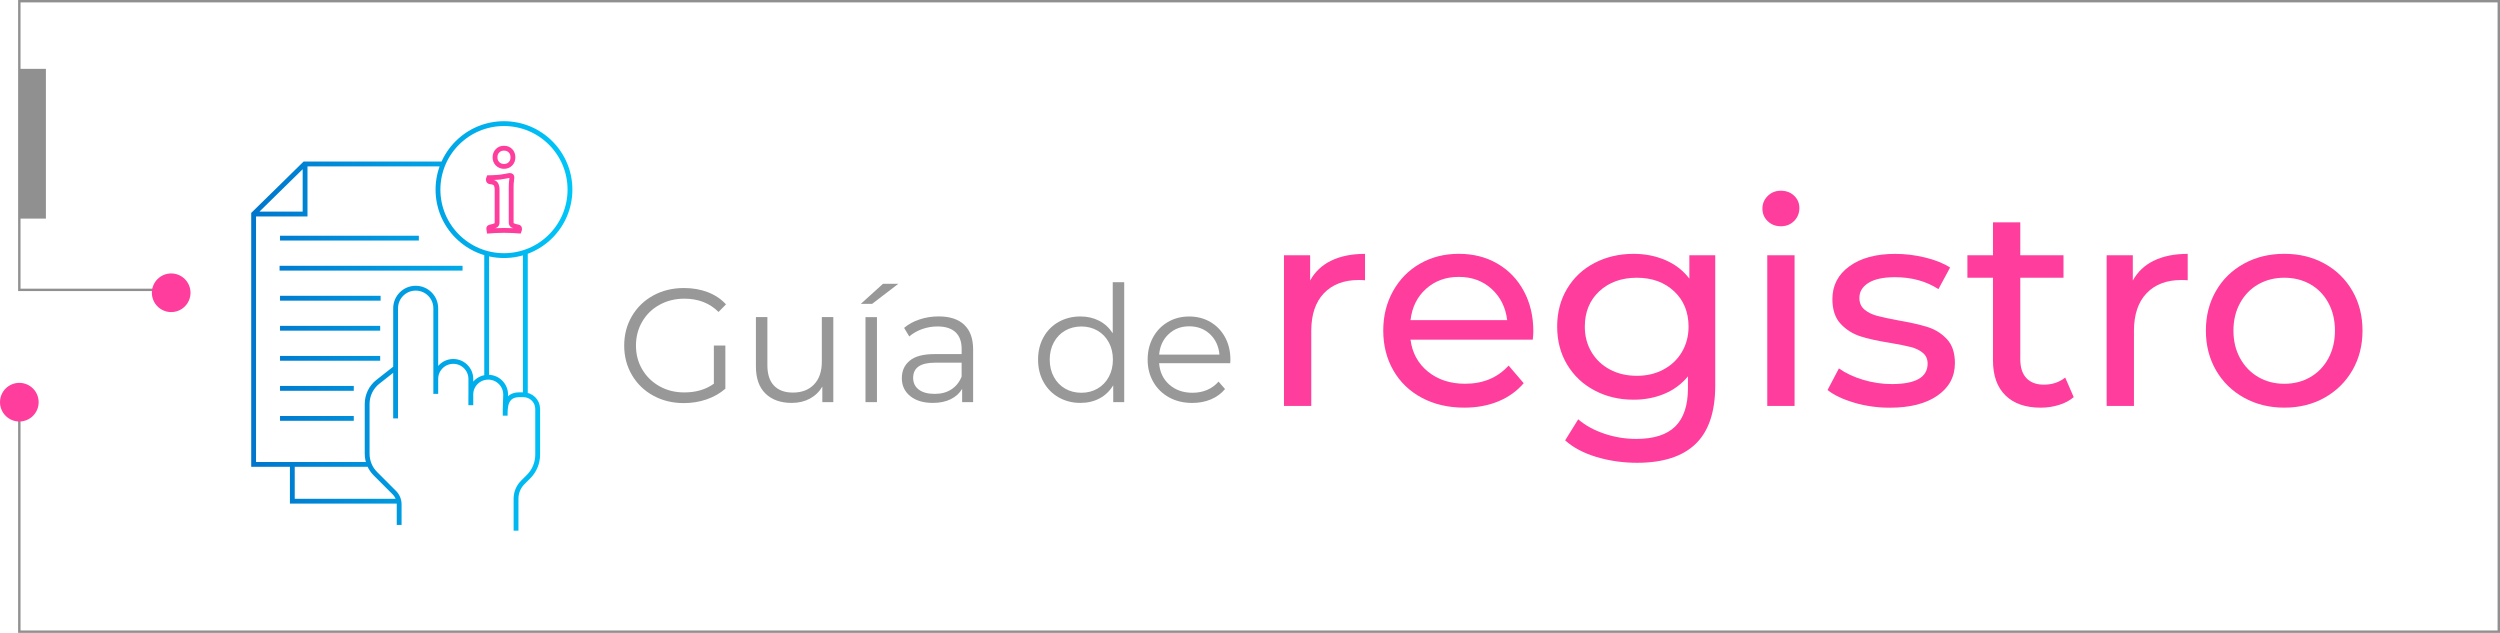 <?xml version="1.0" encoding="UTF-8"?><svg id="Capa_2" xmlns="http://www.w3.org/2000/svg" xmlns:xlink="http://www.w3.org/1999/xlink" viewBox="0 0 1034.97 262"><defs><style>.cls-1{stroke:#ff3d9c;}.cls-1,.cls-2{stroke-width:2px;}.cls-1,.cls-2,.cls-3{fill:none;stroke-miterlimit:10;}.cls-2{stroke:url(#Degradado_sin_nombre_7);}.cls-3{stroke:#909090;}.cls-4{fill:#909090;}.cls-4,.cls-5,.cls-6{stroke-width:0px;}.cls-5{fill:#989898;}.cls-6{fill:#ff3d9c;}</style><linearGradient id="Degradado_sin_nombre_7" x1="104" y1="134.94" x2="236.97" y2="134.94" gradientUnits="userSpaceOnUse"><stop offset="0" stop-color="#0075cc"/><stop offset="1" stop-color="#00c6f8"/></linearGradient></defs><g id="Capa_1-2"><path class="cls-2" d="M201.48,104.87v51.19M183.46,67.88h-57.37l-21.09,20.69v103.68h47.86M105.38,88.61h20.92v-20.54M121.02,192.24v15.26h44.28M217.49,104.36v59.25M194.92,167.76v-10.88c0-4.01-3.25-7.26-7.26-7.26h0c-4.01,0-7.26,3.25-7.26,7.26v6.17s0-35.43,0-35.43c0-4.59-3.72-8.31-8.31-8.31h0c-4.59,0-8.31,3.72-8.31,8.31v24.67l-7.34,5.77c-2.8,2.2-4.44,5.57-4.44,9.14v20.68c0,3.08,1.22,6.04,3.4,8.22l7.84,7.84c1.29,1.29,2.01,3.04,2.01,4.86v8.53M213.63,219.69v-13.26c0-2.51,1-4.92,2.78-6.7l2.42-2.42c2.41-2.41,3.76-5.67,3.76-9.07v-18.94c0-3.24-2.63-5.88-5.88-5.88h-1.69c-6.01,0-5.88,5.4-5.88,8.65v-2.77l.19-5.69c.13-4.07-3.13-7.45-7.21-7.45h0c-3.98,0-7.21,3.23-7.21,7.21v4.38M163.77,152.29v20.93M115.74,111.03h75.75M115.93,123.47h41.64M115.93,98.59h57.47M115.93,135.9h41.46M115.93,148.34h41.46M115.93,160.78h30.53M115.93,173.21h30.53M208.64,51.18c-15.09,0-27.32,12.23-27.32,27.32s12.23,27.32,27.32,27.32,27.32-12.23,27.32-27.32-12.23-27.32-27.32-27.32Z"/><path class="cls-1" d="M212.2,95.46c1,.05,1.92.11,2.78.18.07-.14.1-.29.1-.46v-.52c0-.38-.19-.6-.57-.67-1.03-.21-1.77-.43-2.22-.67-.45-.24-.67-.62-.67-1.13v-14.69c0-1.1.05-1.96.15-2.58.1-.62.15-1.12.15-1.5,0-.52-.28-.77-.83-.77-.28,0-.81.09-1.6.26-.79.17-1.62.31-2.47.41-.38.03-.79.07-1.24.1-.45.03-.89.06-1.34.08-.45.02-.87.03-1.26.05-.4.02-.7.03-.9.03-.07.14-.1.28-.1.44v.39c0,.48.22.76.67.82,1.27.1,2.08.43,2.42.98.34.55.52,1.34.52,2.37v13.61c0,.52-.21.89-.62,1.13-.41.24-1.17.46-2.27.67-.14.03-.27.1-.39.18-.12.09-.18.25-.18.49,0,.31.03.64.1.98.89-.07,1.82-.13,2.78-.18.96-.05,2.11-.08,3.45-.08s2.51.03,3.51.08Z"/><path class="cls-1" d="M205.99,67.83c.7.7,1.59,1.06,2.65,1.06s1.99-.35,2.68-1.06c.69-.7,1.03-1.61,1.03-2.71s-.34-2-1.03-2.71c-.69-.7-1.58-1.06-2.68-1.06s-1.95.35-2.65,1.06c-.7.7-1.06,1.61-1.06,2.71s.35,2,1.06,2.71Z"/><path class="cls-5" d="M295.54,143.06h4.75v17.86c-2.19,1.92-4.77,3.39-7.76,4.42-2.99,1.03-6.13,1.54-9.43,1.54-4.68,0-8.9-1.03-12.65-3.08-3.75-2.05-6.69-4.89-8.83-8.53-2.14-3.64-3.21-7.7-3.21-12.21s1.07-8.57,3.21-12.21c2.14-3.63,5.08-6.48,8.83-8.53,3.75-2.05,7.98-3.08,12.71-3.08,3.57,0,6.85.57,9.83,1.71,2.99,1.14,5.51,2.82,7.56,5.05l-3.08,3.14c-3.7-3.66-8.41-5.49-14.12-5.49-3.79,0-7.22.84-10.27,2.51-3.06,1.67-5.45,3.99-7.19,6.96-1.74,2.97-2.61,6.28-2.61,9.94s.87,6.96,2.61,9.9c1.74,2.94,4.12,5.26,7.16,6.96,3.03,1.7,6.44,2.54,10.24,2.54,4.82,0,8.9-1.2,12.24-3.61v-15.79Z"/><path class="cls-5" d="M344.98,131.28v35.19h-4.55v-6.42c-1.25,2.14-2.97,3.8-5.15,4.98-2.19,1.18-4.68,1.77-7.49,1.77-4.59,0-8.22-1.28-10.87-3.85-2.65-2.56-3.98-6.32-3.98-11.27v-20.41h4.75v19.94c0,3.7.91,6.51,2.74,8.43,1.83,1.92,4.44,2.88,7.83,2.88,3.7,0,6.62-1.13,8.76-3.38,2.14-2.25,3.21-5.39,3.21-9.4v-18.47h4.75Z"/><path class="cls-5" d="M365.52,117.5h6.36l-10.84,8.3h-4.68l9.17-8.3ZM358.3,131.28h4.75v35.19h-4.75v-35.19Z"/><path class="cls-5" d="M399.18,134.46c2.45,2.3,3.68,5.7,3.68,10.2v21.81h-4.55v-5.49c-1.07,1.83-2.64,3.26-4.72,4.28-2.07,1.03-4.54,1.54-7.39,1.54-3.93,0-7.05-.94-9.37-2.81-2.32-1.87-3.48-4.35-3.48-7.43s1.08-5.4,3.25-7.23c2.16-1.83,5.61-2.74,10.34-2.74h11.17v-2.14c0-3.03-.85-5.34-2.54-6.92-1.7-1.58-4.17-2.38-7.43-2.38-2.23,0-4.37.37-6.42,1.1-2.05.74-3.81,1.75-5.29,3.04l-2.14-3.55c1.78-1.52,3.92-2.69,6.42-3.51,2.5-.83,5.13-1.24,7.9-1.24,4.59,0,8.12,1.15,10.57,3.45ZM393.82,161.22c1.92-1.23,3.35-3,4.28-5.32v-5.75h-11.04c-6.02,0-9.03,2.1-9.03,6.29,0,2.05.78,3.67,2.34,4.85,1.56,1.18,3.75,1.77,6.56,1.77s4.97-.61,6.89-1.84Z"/><path class="cls-5" d="M465.41,116.83v49.64h-4.55v-6.96c-1.43,2.36-3.31,4.17-5.65,5.42-2.34,1.25-4.98,1.87-7.93,1.87-3.3,0-6.29-.76-8.97-2.27-2.68-1.52-4.77-3.63-6.29-6.36-1.52-2.72-2.27-5.82-2.27-9.3s.76-6.58,2.27-9.3c1.52-2.72,3.61-4.83,6.29-6.32,2.68-1.49,5.66-2.24,8.97-2.24,2.85,0,5.43.59,7.73,1.77,2.3,1.18,4.18,2.91,5.65,5.19v-21.14h4.75ZM454.34,160.89c1.98-1.14,3.55-2.75,4.68-4.85,1.14-2.1,1.71-4.48,1.71-7.16s-.57-5.06-1.71-7.16c-1.14-2.1-2.7-3.71-4.68-4.85-1.99-1.14-4.2-1.71-6.66-1.71s-4.74.57-6.72,1.71c-1.98,1.14-3.54,2.75-4.68,4.85-1.14,2.1-1.71,4.48-1.71,7.16s.57,5.06,1.71,7.16c1.14,2.1,2.7,3.71,4.68,4.85,1.98,1.14,4.23,1.71,6.72,1.71s4.67-.57,6.66-1.71Z"/><path class="cls-5" d="M509.3,150.35h-29.44c.27,3.66,1.67,6.61,4.21,8.87,2.54,2.25,5.75,3.38,9.63,3.38,2.18,0,4.19-.39,6.02-1.17,1.83-.78,3.41-1.93,4.75-3.45l2.68,3.08c-1.56,1.87-3.51,3.3-5.85,4.28-2.34.98-4.92,1.47-7.73,1.47-3.61,0-6.81-.77-9.6-2.31-2.79-1.54-4.96-3.67-6.52-6.39-1.56-2.72-2.34-5.8-2.34-9.23s.75-6.51,2.24-9.23c1.49-2.72,3.55-4.84,6.16-6.36,2.61-1.52,5.54-2.27,8.8-2.27s6.18.76,8.76,2.27c2.59,1.52,4.62,3.62,6.09,6.32,1.47,2.7,2.21,5.79,2.21,9.27l-.07,1.47ZM483.78,138.34c-2.3,2.16-3.6,4.98-3.91,8.46h24.96c-.31-3.48-1.62-6.3-3.91-8.46-2.3-2.16-5.16-3.25-8.6-3.25s-6.23,1.08-8.53,3.25Z"/><polyline class="cls-3" points="8 171 8 261.5 1034.47 261.5 1034.47 .5 8 .5 8 120 71.26 120"/><rect class="cls-4" x="8" y="28.5" width="11" height="62"/><circle class="cls-6" cx="70.87" cy="121.2" r="8"/><circle class="cls-6" cx="8" cy="166.5" r="8"/><path class="cls-6" d="M551.1,107.92c3.84-1.88,8.51-2.82,14-2.82v10.94c-.63-.08-1.49-.12-2.59-.12-6.12,0-10.93,1.82-14.42,5.47-3.49,3.65-5.24,8.85-5.24,15.59v31.07h-11.3v-62.37h10.83v10.47c1.96-3.61,4.86-6.35,8.71-8.24Z"/><path class="cls-6" d="M634.54,140.63h-50.6c.71,5.49,3.12,9.91,7.24,13.24,4.12,3.34,9.24,5,15.36,5,7.45,0,13.45-2.51,18.01-7.53l6.24,7.3c-2.82,3.3-6.34,5.81-10.53,7.53-4.2,1.73-8.89,2.59-14.06,2.59-6.59,0-12.44-1.35-17.54-4.06-5.1-2.71-9.04-6.49-11.83-11.36-2.79-4.86-4.18-10.36-4.18-16.48s1.35-11.49,4.06-16.36c2.71-4.86,6.43-8.65,11.18-11.36,4.75-2.71,10.1-4.06,16.06-4.06s11.28,1.35,15.95,4.06c4.67,2.71,8.32,6.49,10.94,11.36,2.63,4.87,3.94,10.44,3.94,16.71,0,.86-.08,2-.24,3.41ZM590.35,119.57c-3.65,3.29-5.79,7.61-6.41,12.95h40.01c-.63-5.26-2.77-9.55-6.41-12.89-3.65-3.33-8.18-5-13.59-5s-9.94,1.65-13.59,4.94Z"/><path class="cls-6" d="M710.09,105.68v53.9c0,10.9-2.71,18.97-8.12,24.18-5.41,5.22-13.5,7.83-24.24,7.83-5.88,0-11.49-.81-16.83-2.41-5.34-1.61-9.65-3.9-12.95-6.88l5.41-8.71c2.9,2.51,6.49,4.49,10.77,5.94,4.28,1.45,8.69,2.18,13.24,2.18,7.3,0,12.69-1.73,16.18-5.18,3.49-3.45,5.24-8.71,5.24-15.77v-4.94c-2.67,3.22-5.94,5.63-9.83,7.24-3.88,1.61-8.1,2.41-12.65,2.41-5.96,0-11.36-1.27-16.18-3.83-4.83-2.55-8.61-6.12-11.36-10.71-2.75-4.59-4.12-9.83-4.12-15.71s1.37-11.12,4.12-15.71c2.75-4.59,6.53-8.14,11.36-10.65,4.83-2.51,10.22-3.77,16.18-3.77,4.71,0,9.08.86,13.12,2.59,4.04,1.73,7.36,4.28,9.94,7.65v-9.65h10.71ZM688.62,152.99c3.26-1.72,5.81-4.14,7.65-7.24,1.84-3.1,2.77-6.61,2.77-10.53,0-6.04-2-10.92-6-14.65-4-3.73-9.14-5.59-15.42-5.59s-11.53,1.86-15.53,5.59c-4,3.73-6,8.61-6,14.65,0,3.92.92,7.43,2.77,10.53,1.84,3.1,4.39,5.51,7.65,7.24,3.25,1.73,6.96,2.59,11.12,2.59s7.75-.86,11-2.59Z"/><path class="cls-6" d="M731.8,91.56c-1.45-1.41-2.18-3.14-2.18-5.18s.72-3.78,2.18-5.24c1.45-1.45,3.28-2.18,5.47-2.18s4.02.69,5.47,2.06c1.45,1.37,2.18,3.08,2.18,5.12s-.73,3.9-2.18,5.35c-1.45,1.45-3.28,2.18-5.47,2.18s-4.02-.71-5.47-2.12ZM731.63,105.68h11.3v62.37h-11.3v-62.37Z"/><path class="cls-6" d="M767.64,166.7c-4.71-1.37-8.4-3.12-11.06-5.24l4.71-8.94c2.75,1.96,6.08,3.53,10,4.71,3.92,1.18,7.88,1.77,11.89,1.77,9.89,0,14.83-2.82,14.83-8.47,0-1.88-.67-3.37-2-4.47-1.34-1.1-3-1.9-5-2.41-2-.51-4.85-1.08-8.53-1.71-5.02-.78-9.12-1.69-12.3-2.71-3.18-1.02-5.9-2.75-8.18-5.18-2.28-2.43-3.41-5.84-3.41-10.24,0-5.65,2.35-10.18,7.06-13.59,4.71-3.41,11.02-5.12,18.95-5.12,4.16,0,8.32.51,12.47,1.53,4.16,1.02,7.57,2.39,10.24,4.12l-4.82,8.94c-5.1-3.3-11.1-4.94-18.01-4.94-4.79,0-8.44.79-10.95,2.35-2.51,1.57-3.77,3.65-3.77,6.24,0,2.04.71,3.65,2.12,4.83s3.16,2.04,5.24,2.59c2.08.55,5,1.18,8.77,1.88,5.02.86,9.08,1.79,12.18,2.77,3.1.98,5.75,2.65,7.94,5,2.2,2.35,3.3,5.65,3.3,9.89,0,5.65-2.41,10.14-7.24,13.48-4.83,3.34-11.4,5-19.71,5-5.1,0-10-.69-14.71-2.06Z"/><path class="cls-6" d="M858.49,164.41c-1.65,1.41-3.69,2.49-6.12,3.24-2.43.75-4.94,1.12-7.53,1.12-6.28,0-11.14-1.69-14.59-5.06-3.45-3.37-5.18-8.2-5.18-14.48v-34.25h-10.59v-9.3h10.59v-13.65h11.3v13.65h17.89v9.3h-17.89v33.78c0,3.37.84,5.96,2.53,7.77,1.69,1.81,4.1,2.71,7.24,2.71,3.45,0,6.39-.98,8.83-2.94l3.53,8.12Z"/><path class="cls-6" d="M891.68,107.92c3.84-1.88,8.51-2.82,14-2.82v10.94c-.63-.08-1.49-.12-2.59-.12-6.12,0-10.93,1.82-14.42,5.47-3.49,3.65-5.24,8.85-5.24,15.59v31.07h-11.3v-62.37h10.83v10.47c1.96-3.61,4.86-6.35,8.71-8.24Z"/><path class="cls-6" d="M928.98,164.64c-4.94-2.75-8.81-6.53-11.59-11.36-2.79-4.83-4.18-10.3-4.18-16.42s1.39-11.59,4.18-16.42c2.78-4.83,6.65-8.59,11.59-11.3,4.94-2.71,10.51-4.06,16.71-4.06s11.75,1.35,16.65,4.06c4.9,2.71,8.75,6.47,11.53,11.3,2.78,4.83,4.18,10.3,4.18,16.42s-1.39,11.59-4.18,16.42c-2.79,4.83-6.63,8.61-11.53,11.36-4.9,2.75-10.46,4.12-16.65,4.12s-11.77-1.37-16.71-4.12ZM956.46,156.11c3.18-1.84,5.67-4.43,7.47-7.77,1.8-3.33,2.71-7.16,2.71-11.47s-.9-8.14-2.71-11.47c-1.81-3.33-4.29-5.9-7.47-7.71-3.18-1.8-6.77-2.71-10.77-2.71s-7.59.9-10.77,2.71c-3.18,1.81-5.69,4.38-7.53,7.71-1.84,3.34-2.77,7.16-2.77,11.47s.92,8.14,2.77,11.47c1.84,3.34,4.35,5.92,7.53,7.77,3.18,1.84,6.77,2.77,10.77,2.77s7.59-.92,10.77-2.77Z"/></g></svg>
